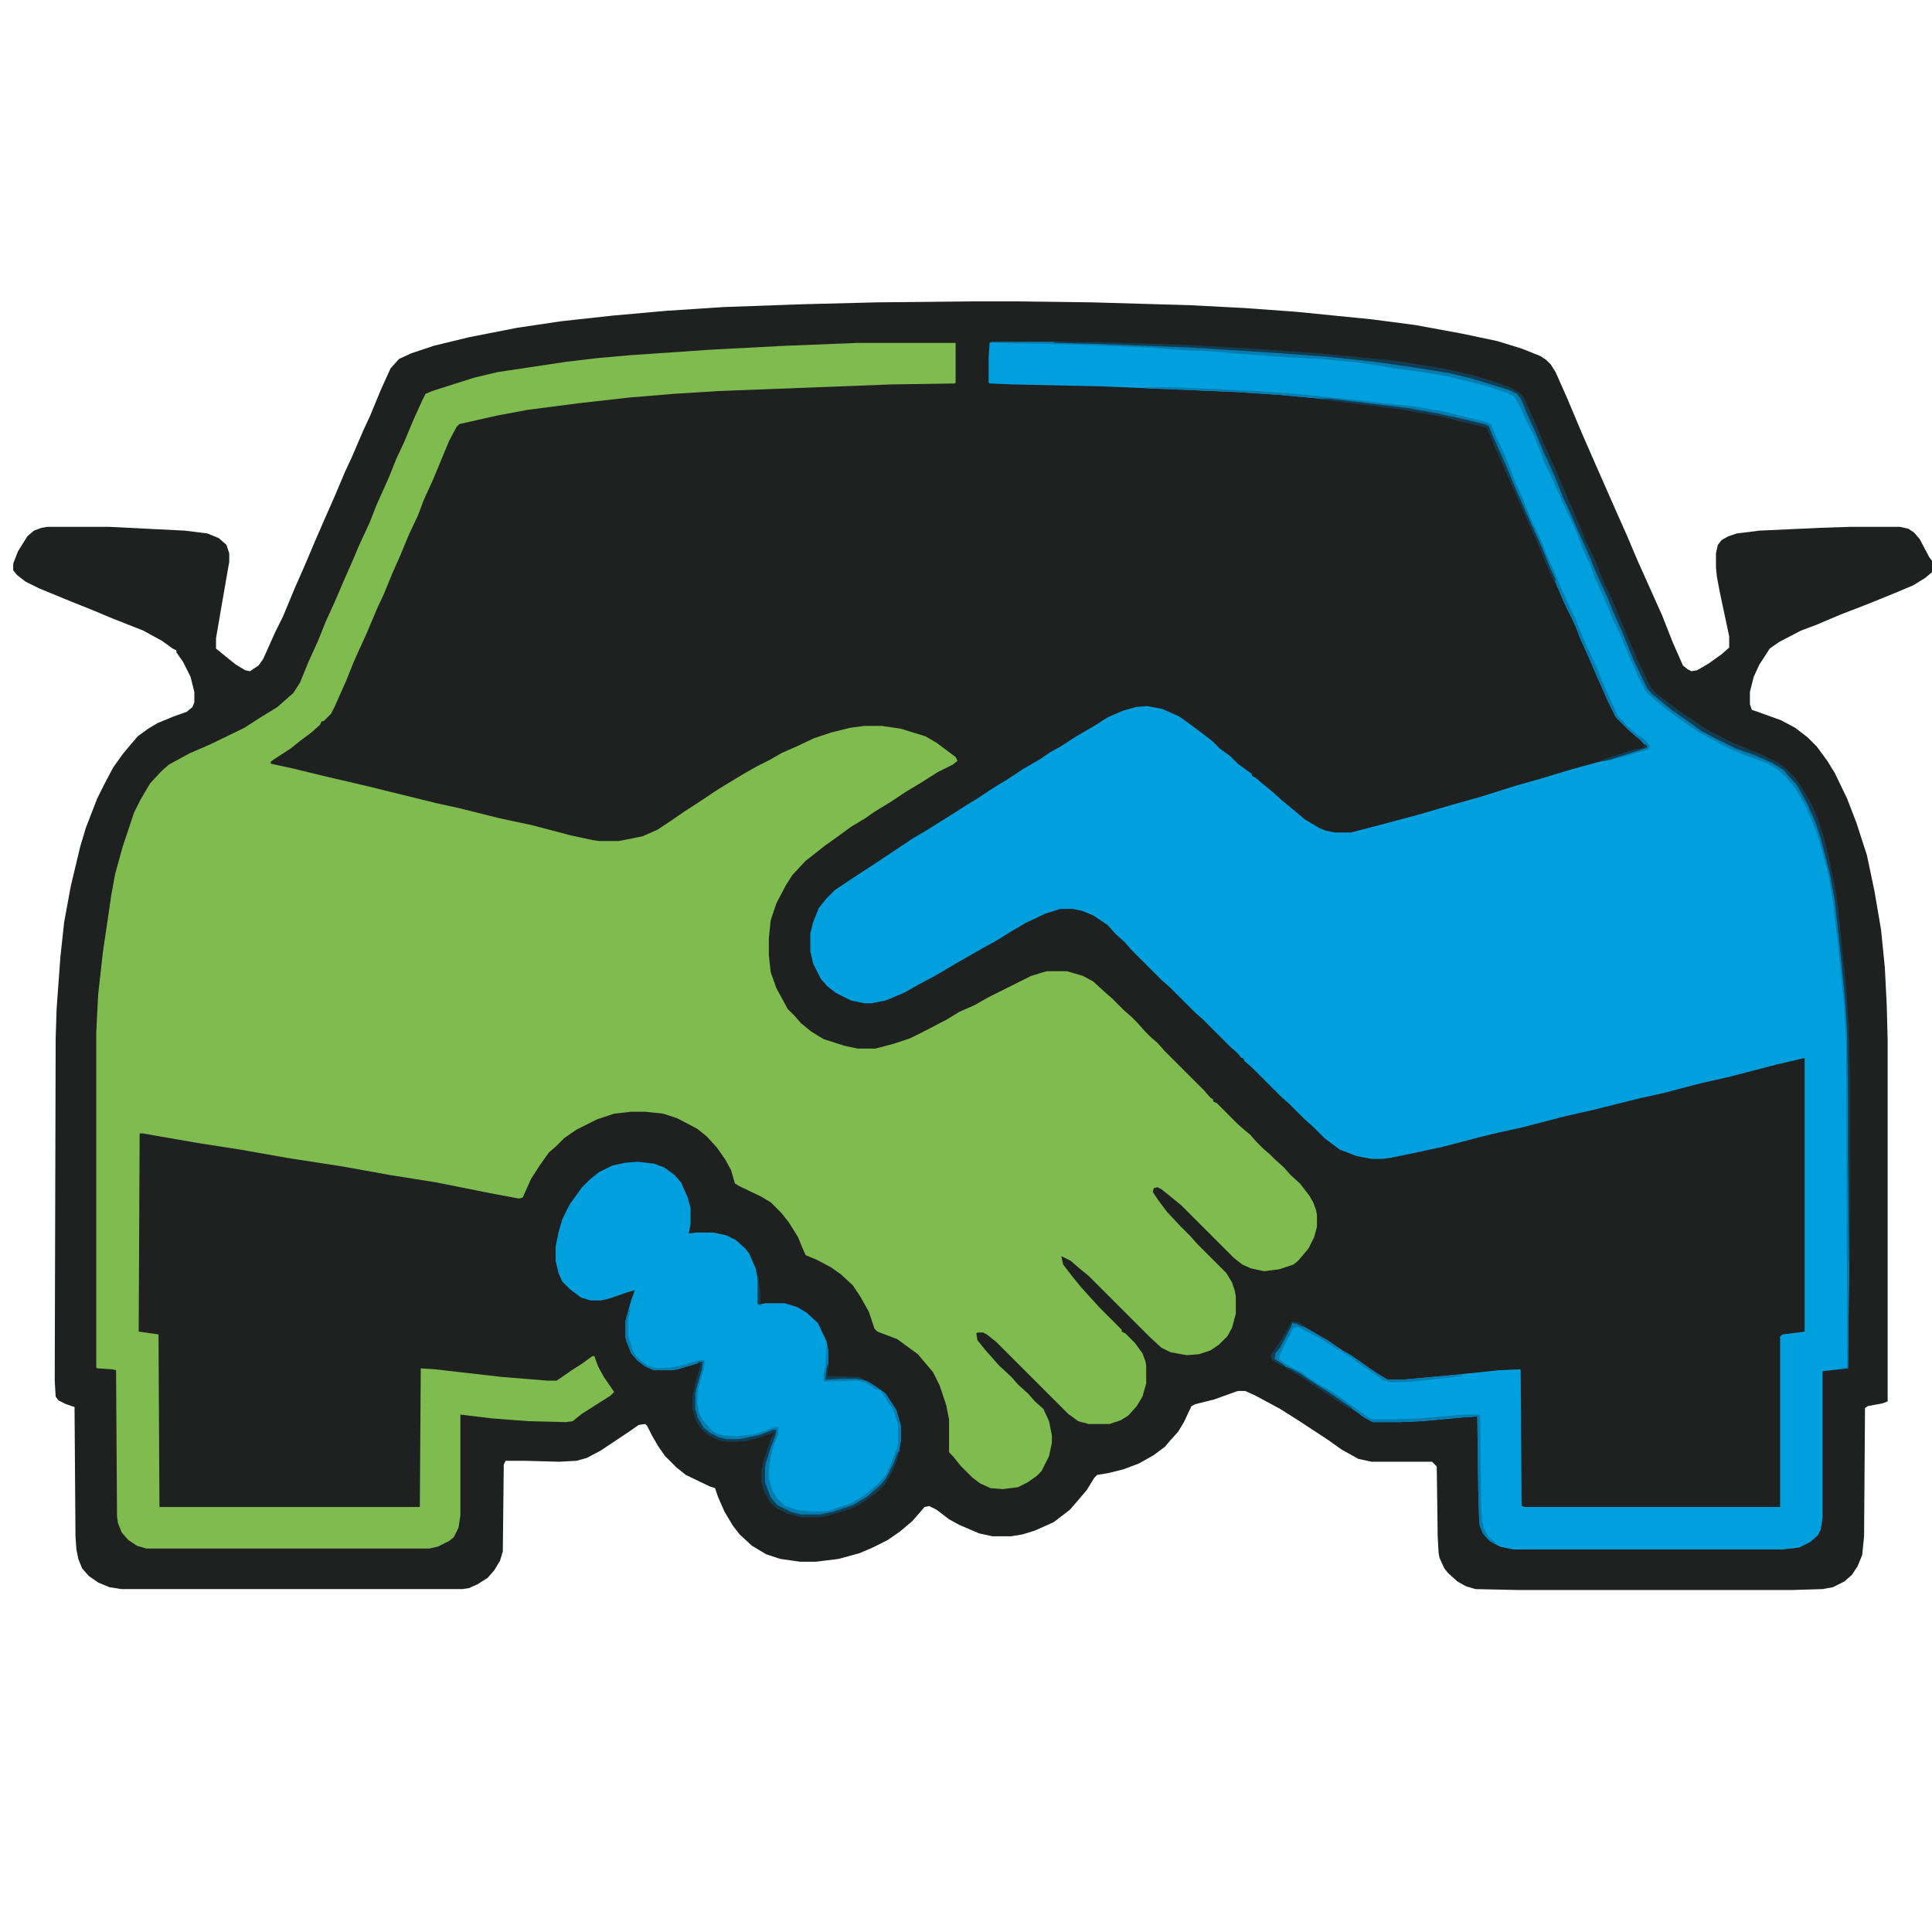 <?xml version="1.0" encoding="UTF-8"?>
<svg version="1.1" viewBox="0 0 2048 1497" width="1280" height="1280" xmlns="http://www.w3.org/2000/svg">
<path transform="translate(1028,44)" d="m0 0h50l79 1 104 3 58 3 55 4 80 8 46 6 49 9 38 8 26 8 20 8 6 4 5 5 5 8 12 27 16 38 14 32 22 50 12 27 11 26 26 58 11 28 11 25 5 4 4 2 6-1 12-7 14-10 8-7v-12l-10-47-3-16-1-10v-15l2-9 4-5 7-4 9-3 24-3 65-3 31-1h53l9 2 6 4 6 7 10 19 3 4v12l-7 6-13 8-19 8-27 11-31 12-26 11-16 6-23 12-10 7-11 17-6 13-4 16v13l2 6 6 2 25 9 15 8 13 10 10 10 11 15 8 13 13 27 10 26 11 34 8 38 7 41 4 40 2 39 1 38v383l-5 2-16 3-3 2-1 136-2 20-5 12-6 9-8 7-12 6-11 2-33 1h-289l-46-1-10-3-9-5-10-9-4-5-5-11-1-5-1-18-1-74-5-5h-64l-14-3-18-10-14-10-32-21-19-12-26-14-11-5h-8l-25 9-20 5-4 2-8 17-6 10-9 10-5 6-12 9-16 9-16 6-16 4-12 2-3 3-8 13-11 13-7 8-17 13-20 9-13 4-12 2h-20l-14-3-21-9-11-6-13-10-8-4-5 1-6 7-7 8-13 11-13 9-16 8-14 6-22 6-24 3h-17l-21-3-15-5-15-9-13-12-7-9-9-15-7-16-3-9-6-2-25-12-10-8-12-12-7-10-7-12-5-10-2-2-7 1-10 7-30 20-15 8-11 3-18 1-37-1h-20l-2 4-1 92-3 10-6 10-7 8-11 7-9 4-7 1h-361l-13-2-12-5-10-7-7-8-4-10-2-10-1-14-1-137-9-3-8-4-3-4-1-17 1-363 1-31 4-55 4-37 7-38 10-42 6-20 12-31 8-16 9-17 10-14 10-12 6-7 11-8 10-6 17-7 14-5 6-5 2-5v-11l-4-16-8-16-7-10v-2l-4-2-11-8-20-11-33-13-19-8-25-10-34-14-14-7-9-7-4-5v-7l5-13 10-16 7-6 8-3 6-1h66l80 4 24 3 12 5 8 7 3 9v9l-8 46-6 35v11l11 9 10 8 10 6 5 1 9-6 5-7 13-29 8-16 12-29 11-25 11-26 10-23 11-25 11-26 7-15 12-28 7-15 12-29 10-22 9-10 13-6 24-8 37-9 51-10 47-7 55-6 56-5 61-4 84-3 79-2z" fill="#1F2020"/>
<path transform="translate(909,88)" d="m0 0h104v42l-1 1-67 1-183 7-48 3-48 4-53 6-54 7-32 6-40 9-3 3-8 15-12 29-5 12-10 22-6 16-9 19-10 24-8 18-9 22-7 15-11 26-14 31-8 20-12 27-4 8-8 8h-2l-2 4-9 8-12 9-10 8-17 11-4 3v2l23 5 37 9 43 10 73 18 23 5 44 11 33 7 42 11 23 5 7 1h21l25-5 16-7 15-10 13-9 14-9 18-12 11-7 20-12 14-8 14-7 12-7 18-8 17-8 18-6 20-5 15-2h19l20 3 26 8 12 7 20 15 2 4-5 4-16 8-19 12-15 9-15 10-18 11-10 7-15 9-15 11-14 10-10 8-9 7-14 15-7 11-10 19-6 18-2 19v18l2 18 6 17 12 22 7 7 7 8 11 9 13 8 22 7 14 3h19l19-5 18-6 16-8 23-12 13-8 16-7 14-8 46-23 13-4 4-1h21l17 5 11 6 12 11 8 7 12 12 8 7 7 7 7 8 7 7 7 6 7 8 42 42 7 8 3 2v2l4 2 22 22 8 7 5 4 7 8 7 7 7 6 5 5 10 9 7 8 10 9 10 13 4 7 3 8 1 5v13l-3 11-6 12-11 13-5 4-15 5-16 2-14-3-9-4-9-7-56-56-11-9-10-8-4-2-4 1-1 4 6 9 9 12 14 15 11 11 7 8 31 31 6 10 3 9 1 6v18l-4 15-5 9-9 9-9 6-12 4-13 1-17-3-10-5-12-11-65-65-11-9-8-7-10-5 2 9 10 13 9 11 9 10 11 12 23 23v2l4 2 10 10 8 11 3 8 1 5v19l-4 14-6 10-9 10-8 5-12 4h-22l-11-3-11-8-76-76-10-8-4-2h-6l-1 1 1 7 8 10 8 9 7 8 13 12 7 8 11 10 7 8 9 8 6 13 3 15v8l-3 14-8 16-5 5-10 7-10 5-16 2-13-1-11-5-8-6-13-13-8-10-4-4v-35l-3-15-7-21-7-14-11-13-5-6-22-16-21-8-3-3-6-18-9-16-8-12-13-12-10-7-15-8-12-5-4-9-4-10-10-16-8-10-11-11-10-6-23-11-5-3-4-14-6-11-9-13-11-12-10-8-21-11-15-5-19-2h-15l-18 2-18 6-22 11-13 9-9 9-7 6-10 14-9 14-9 20-4 1-32-6-55-11-50-8-50-9-58-9-51-9-45-7-46-8-11-2h-4l-1 210 21 3 1 183h276l1-147 15 1 70 8 49 4h10l6-4 10-7 11-7 11-8h2l4 11 6 11 11 16-4 4-30 19-10 8-7 1-40-1-39-3-33-4v107l-2 13-5 10-5 4-12 6-9 2h-300l-10-3-9-6-7-8-4-10-1-7-1-155-4-1-16-1-1-1v-355l2-40 5-45 9-61 4-22 8-29 12-36 7-14 10-17 12-13 8-7 22-12 23-10 35-17 17-11 18-11 9-8 8-7 7-11 9-22 10-22 8-20 10-22 9-21 11-25 5-12 12-26 7-18 13-29 8-20 8-17 10-24 10-22 3-6 7-3 44-14 25-6 73-11 34-4 34-3 88-6 77-4z" fill="#7FBB4E"/>
<path transform="translate(1051,87)" d="m0 0h66l45 1 102 4 122 8 45 4 49 6 50 8 23 5 31 9 21 7 6 5 7 14 6 15 8 17 8 20 12 26 6 16 13 28 8 20 6 12 8 20 13 28 9 22 10 23 10 24 13 27 10 9 11 9 20 14 19 13 16 8 21 10 20 7 17 8 11 8 10 11 7 11 10 19 8 20 9 33 6 26 3 18 10 94 2 25 1 20 1 79v179l-1 98-27 3v156l-2 12-3 6-8 7-12 6-18 2h-285l-14-3-11-6-7-8-3-7-1-5-1-35-1-77-15 1-44 4-23 1h-29l-9-5-11-8-14-9-14-10-12-7-15-10-10-6-18-10-2-2 1-6 7-9 12-23 7 1 16 9 17 10 13 9 9 5 17 12 12 8 10 6h16l54-5 48-5 22-1 1 1 1 144 4 1h270v-181l3-2 16-2 7-1v-290l-30 7-50 13-31 7-38 10-27 6-48 12-31 7-42 11-36 8-50 13-37 8-20 4-8 1h-11l-16-3-18-7-16-12-13-13-8-7-17-17-8-7-31-31-8-7-1-3h-2l-4-5-8-7-29-29-8-7-27-27-8-7-33-33-7-8-10-9-8-9-15-10-12-5-10-2h-13l-16 5-21 10-17 10-11 7-18 10-28 16-22 13-15 8-18 10-19 8-15 3h-8l-14-3-16-8-9-7-7-8-8-16-3-13v-19l3-12 6-15 8-10 9-9 24-16 17-11 42-28 12-7 32-20 14-9 10-6 12-8 11-7 10-6 15-10 19-11 10-7 11-6 17-11 19-11 14-9 16-7 14-4 12-1 16 3 18 8 18 13 17 13 8 8 11 8 8 8 11 8 4 3v2l4 2 7 6 11 9 10 9 11 9 13 11 15 9 7 3 10 2h17l27-7 45-12 34-10 32-9 38-12 25-7 33-10 33-9 28-9 17-5h2l-7-8-5-4-8-7-13-13-8-16-12-27-9-21-9-20-5-13-13-27-11-26-7-16-8-20-13-28-13-30-11-26-15-34-2-5-52-12-26-5-90-11-54-5-46-3-143-6-93-2-24-1-1-1v-26l1-16z" fill="#00A0DE"/>
<path transform="translate(676,956)" d="m0 0 17 2 11 4 11 8 7 8 7 16 3 11v17l-2 10 9-1h17l14 3 10 5 10 9 4 5 7 16 3 15v23l8-1h20l13 4 10 6 12 11 9 19 2 10v15l-3 16 4-1 14-1h15l12 4 11 7 8 6 11 17 5 17v15l-2 12-10 24-7 10-7 7-13 10-12 7-24 8-11 2h-20l-14-4-11-6-8-9-6-16v-16l4-15 4-12 5-13-22 8-17 3h-14l-13-4-9-6-6-7-5-11-1-5v-16l6-23 3-11-27 8-6 1h-19l-9-4-8-6-7-8-5-13-1-4v-17l6-22 4-11-10 3-17 6-9 2h-11l-10-3-12-9-8-8-4-9-3-13v-15l3-15 4-14 8-16 13-18 8-8 10-8 14-7 14-3z" fill="#00A0DE"/>
<path transform="translate(1051,87)" d="m0 0h66l45 1 102 4 122 8 45 4 49 6 50 8 23 5 31 9 21 7 6 5 7 14 6 15 8 17 8 20 12 26 6 16 13 28 8 20 6 12 8 20 13 28 9 22 10 23 10 24 13 27 10 9 11 9 20 14 19 13 16 8 21 10 20 7 17 8 11 8 10 11 7 11 10 19 8 20 9 33 6 26 3 18 10 94 2 25 1 20 1 79v179l-1 98h-8v-1h7l-1-344-2-38-5-51-7-61-5-29-6-23-7-23-11-26-4-7-7-12-11-13-8-7-10-6-27-10-14-6-19-10-16-9-20-14-12-9-16-13-5-5-8-15-7-16-5-11-8-20-7-14-10-24-10-22-4-12-8-17-10-26-8-16-8-18-9-20-5-10-12-31-8-15-8-18-5-8-7-4-25-8-36-9-28-5-31-4-10-2-27-4-40-4-41-2-53-4-21-2-27-1-40-3-72-3-37-1-59-1z" fill="#017DB2"/>
<path transform="translate(1117,87)" d="m0 0h47l91 3 73 4 70 5 73 7 15 2 44 7 31 7 26 8 16 6 8 5 5 6 7 16 8 18 8 19 10 22 8 19 10 23 9 21 5 13 8 16 5 12 5 13 11 23 6 15 11 26 9 21 9 19 5 10 5 6 12 9 13 10 30 20 27 14 32 13 16 8 9 7 9 9 7 10 11 19 6 14 6 18 6 25 6 28 3 19 9 88 3 44 1 46v201h-1l-1-113v-57l-1-72-2-33-5-51-6-55-5-28-10-39-6-18-8-18-11-20-10-11-4-5-13-8-18-8-20-7-24-12-13-7-11-8-20-14-11-9-10-8-5-6-14-29-13-32-9-20-6-15-12-26-6-15-7-16-6-13-9-21-7-15-10-25-11-24-10-24-6-13-8-19-4-5-8-4-39-12-25-6-37-6-42-6-46-5-53-4-94-6-102-4-45-1z" fill="#123D51"/>
<path transform="translate(1213,135)" d="m0 0h30l89 4 42 3 40 4 54 6 29 3 30 5 33 8 16 4 5 3 6 15 8 16 5 13 6 16 7 15 6 15 3 8 11 23 8 20 9 20 5 12 10 22 5 10 8 20 4 9 11 24 6 15 8 18 3 6 4 10 12 13 8 7 9 6 6 7-2 4-35 10-6 2-4-1 32-10 12-3-7-8-5-4-8-7-13-13-8-16-12-27-9-21-9-20-5-13-13-27-11-26-7-16-8-20-13-28-13-30-11-26-15-34-2-5-52-12-26-5-90-11-54-5-46-3-96-4z" fill="#017DB2"/>
<path transform="translate(667,1110)" d="m0 0 1 4-2 8v19l5 16 4 6 11 9 11 3 15-1 14-3 12-4 8-1 1 1-1 8-6 22-1 14 2 11 4 8 9 10 6 4 7 2 13 1 19-2 13-4 6-3 5-1 2 1v7l-5 12-3 12-2 14v9l4 13 6 9 8 7 11 4 18 2 16-1 24-8 15-9 14-12 8-9 8-18 4-11 1-6v-18l-5-16-7-10-6-10 4 2 12 18 5 17v15l-2 12-10 24-7 10-7 7-13 10-12 7-24 8-11 2h-20l-14-4-11-6-8-9-6-16v-16l4-15 4-12 5-13-22 8-17 3h-14l-13-4-9-6-6-7-5-11-1-5v-16l6-23 3-11-27 8-6 1h-19l-9-4-8-6-7-8-5-13-1-4v-17z" fill="#017DB2"/>
<path transform="translate(1370,1127)" d="m0 0 7 1 16 9 17 10 11 8-2 1-12-8-12-7-12-6-7-4-5 1-14 28-1 5 3 3 10 6 12 6 5 4 12 8 13 7 34 24 7 5 4 1h23l24-1 51-4h14l1 1 1 92 1 20 3 10 4 7 8 6-2 1-8-6-4-5-3-7-1-5-1-35-1-77-15 1-44 4-23 1h-29l-9-5-11-8-14-9-14-10-12-7-15-10-10-6-18-10-2-2 1-6 7-9z" fill="#017DB2"/>
<path transform="translate(742,1168)" d="m0 0h3l-1 8-6 21-1 5v16l3 10 6 10 6 5 10 5 8 2h14l20-4 16-6h3l-1 6-5 13-5 16-1 5v16l6 16 7 8 14 7 11 3h20l14-3 21-7 15-9 14-12 6-7 8-16 5-13 1 3-6 16-9 16-9 9-17 12-10 5-24 7-9 2h-19l-16-4-11-6-6-5-7-12-3-10v-13l4-15 6-18 4-7-15 5-14 4-10 1h-10l-11-2-10-5-7-6-6-9-4-13v-13l3-14 6-21-4-1z" fill="#123D51"/>
<path transform="translate(1399,147)" d="m0 0h10l83 10 28 5 28 6 25 6 5 2 5 12 13 29 10 24 15 34 14 31 8 20 6 13-1 3-9-19-10-25-12-26-22-50-12-27-7-17-12-3-37-9-39-7-71-9-18-2z" fill="#123D51"/>
<path transform="translate(1421,1156)" d="m0 0 6 2 11 7 11 8 12 8 10 6h16l54-5h9v1l-33 4-19 2-23 1-8-2-10-7-15-10-12-9-9-5z" fill="#017DB2"/>
<path transform="translate(876,1151)" d="m0 0h1l1 5v15l-3 16 4-1 14-1h15l12 4 11 7 3 3-6-2-11-7-8-2-35 1-1-1v-7l2-8z" fill="#017DB2"/>
<path transform="translate(1370,1125)" d="m0 0 6 1 7 4-2 1-6-3-5-1-2 5-11 21-5 6-1 6 11 7-2 1-12-7-1-5 9-13 13-22z" fill="#123D51"/>
<path transform="translate(1362,1173)" d="m0 0 6 2 11 6 10 7 16 10 12 8 10 7 6 4-2 1-10-6-16-11-11-7-15-10-10-6-7-4z" fill="#123D51"/>
<path transform="translate(877,1171)" d="m0 0h1l-1 12 33 1 5 2-3 1-4-1h-15l-18 1 1-11z" fill="#123D51"/>
<path transform="translate(1743,513)" d="m0 0 3 2v2l-15 5-29 9-7 1 3-2 34-11 11-2z" fill="#123D51"/>
<path transform="translate(803,1077)" d="m0 0h1l2 18v11l2 2-5-1z" fill="#123D51"/>
</svg>
